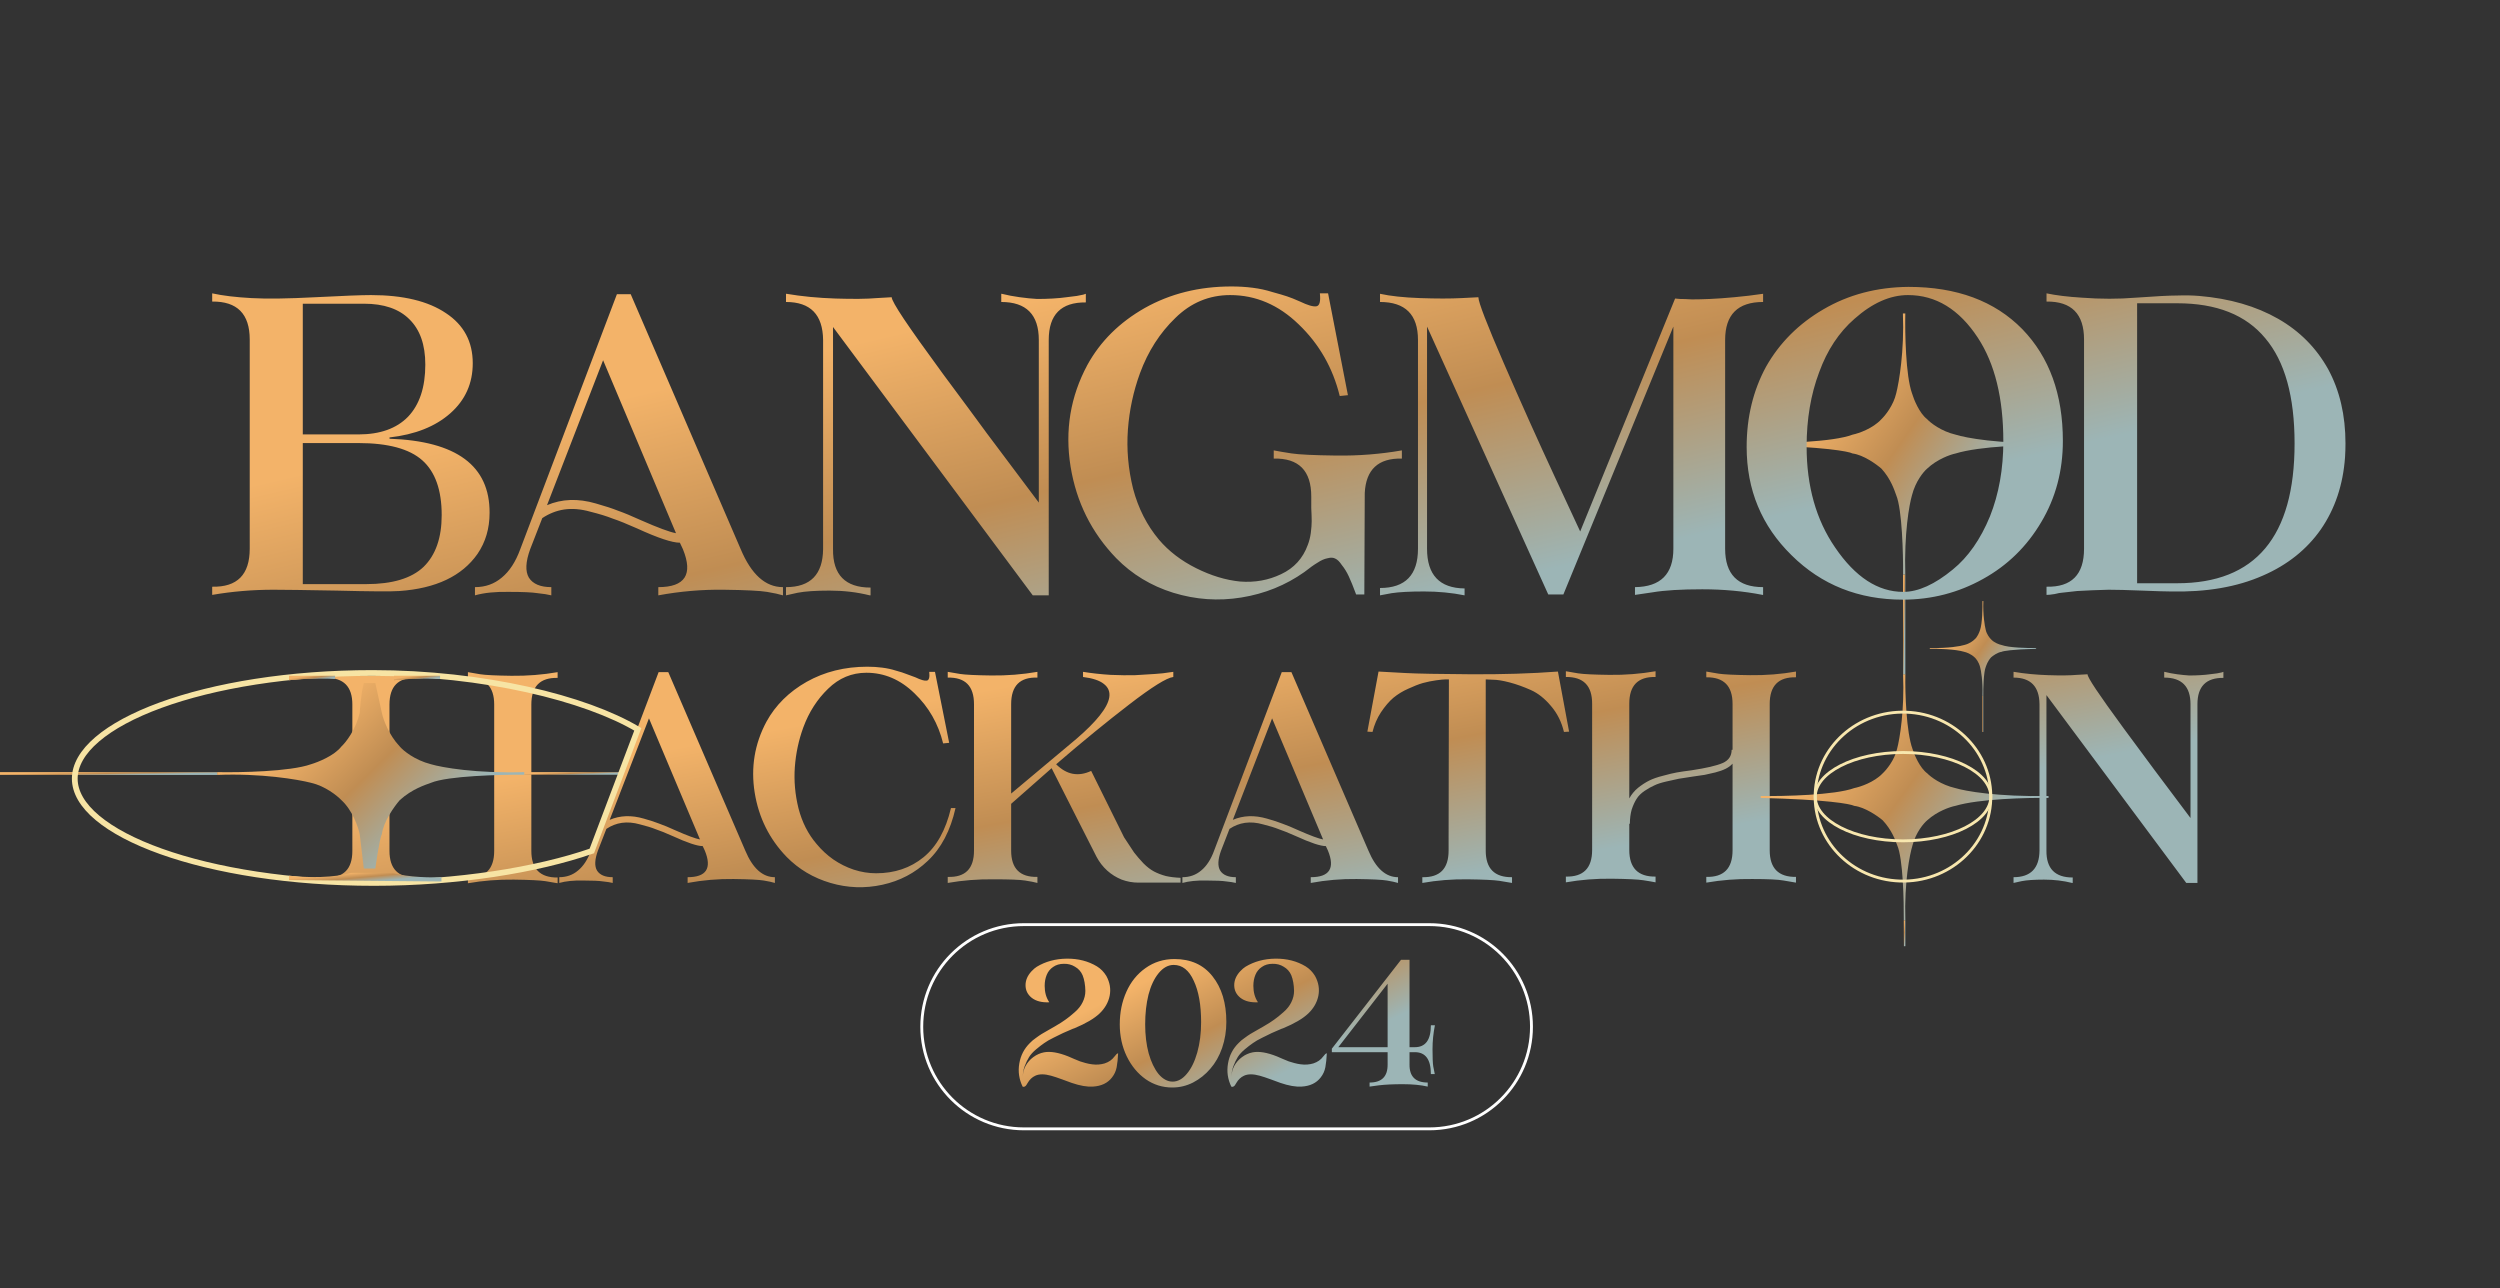 <svg width="130" height="67" viewBox="0 0 130 67" fill="none" xmlns="http://www.w3.org/2000/svg">
<rect x="0" y="0" width="130" height="67" fill="#333333" stroke="none"/>
<path d="M105.878 33.698C105.434 33.705 104.453 33.682 104.082 33.54C103.968 33.517 103.699 33.425 103.537 33.247C103.466 33.179 103.311 32.987 103.259 32.76C103.206 32.551 103.105 31.959 103.134 31.257H103.088C103.096 31.619 103.081 32.427 102.963 32.76C102.928 32.876 102.823 33.136 102.679 33.247C102.613 33.318 102.414 33.476 102.14 33.54C101.952 33.6 101.331 33.716 100.35 33.698V33.718V33.737C100.756 33.73 101.681 33.753 102.14 33.895C102.24 33.915 102.488 34.001 102.679 34.182C102.746 34.239 102.896 34.419 102.963 34.682C103.014 34.857 103.112 35.402 103.088 36.178H103.131C103.127 35.79 103.148 34.947 103.259 34.682C103.292 34.595 103.356 34.381 103.537 34.182C103.634 34.097 103.878 33.921 104.082 33.895C104.156 33.855 104.619 33.768 105.878 33.737V33.698Z" fill="url(#paint0_linear_1602_2797)"/>
<path d="M103.089 36.178H103.131V38.062H103.089V36.178Z" fill="url(#paint1_linear_1602_2797)"/>
<path d="M91.377 23.039C92.603 23.056 95.309 22.994 96.334 22.602C96.649 22.537 97.39 22.284 97.838 21.793C98.034 21.606 98.462 21.075 98.604 20.449C98.752 19.873 99.029 18.238 98.951 16.301H99.076C99.055 17.301 99.095 19.53 99.423 20.449C99.518 20.769 99.807 21.486 100.206 21.793C100.387 21.988 100.937 22.425 101.692 22.602C102.211 22.769 103.926 23.088 106.632 23.039V23.092V23.145C105.513 23.128 102.96 23.19 101.692 23.581C101.416 23.638 100.733 23.875 100.206 24.373C100.022 24.531 99.608 25.027 99.423 25.753C99.28 26.237 99.012 27.739 99.076 29.883H98.96C98.969 28.812 98.91 26.486 98.604 25.753C98.515 25.513 98.337 24.922 97.838 24.373C97.572 24.139 96.897 23.653 96.334 23.581C96.13 23.472 94.852 23.231 91.377 23.145V23.039Z" fill="url(#paint2_linear_1602_2797)"/>
<path d="M99.076 29.883H98.96V35.08H99.079L99.076 29.883Z" fill="url(#paint3_linear_1602_2797)"/>
<path d="M21.62 35.25C20.709 35.23 20.253 35.69 20.253 36.632V37.276V44.248C20.253 45.18 20.709 45.641 21.62 45.63V45.929C21.463 45.897 21.248 45.861 20.976 45.819C20.704 45.777 20.159 45.751 19.343 45.74C18.526 45.73 17.73 45.792 16.956 45.929V45.63C17.867 45.651 18.322 45.191 18.322 44.248V44.185V36.632C18.322 35.701 17.867 35.24 16.956 35.25V34.952C17.113 34.983 17.328 35.02 17.6 35.062C17.872 35.104 18.411 35.13 19.217 35.141C20.034 35.151 20.834 35.088 21.62 34.952V35.25ZM28.996 35.25C28.085 35.23 27.63 35.69 27.63 36.632V37.276V44.248C27.63 45.18 28.085 45.641 28.996 45.63V45.929C28.839 45.897 28.624 45.861 28.352 45.819C28.08 45.777 27.535 45.751 26.719 45.74C25.902 45.73 25.107 45.792 24.332 45.929V45.63C25.243 45.651 25.698 45.191 25.698 44.248V44.185V36.632C25.698 35.701 25.243 35.24 24.332 35.25V34.952C24.489 34.983 24.704 35.02 24.976 35.062C25.248 35.104 25.787 35.13 26.593 35.141C27.41 35.151 28.211 35.088 28.996 34.952V35.25ZM38.755 44.233C39.142 45.154 39.655 45.614 40.294 45.614V45.913C40.158 45.871 39.964 45.829 39.713 45.787C39.462 45.745 38.938 45.719 38.142 45.709C37.347 45.698 36.551 45.766 35.756 45.913V45.614C36.729 45.614 37.028 45.154 36.651 44.233L36.541 43.997C36.258 43.997 35.74 43.824 34.986 43.479C34.609 43.311 34.311 43.191 34.091 43.118C33.882 43.034 33.609 42.95 33.275 42.867C32.94 42.772 32.625 42.746 32.332 42.788C32.05 42.83 31.783 42.934 31.532 43.102L31.092 44.233C30.924 44.693 30.909 45.039 31.045 45.269C31.191 45.499 31.463 45.614 31.861 45.614V45.913C31.736 45.882 31.568 45.855 31.359 45.834C31.16 45.803 30.814 45.787 30.322 45.787C29.83 45.777 29.417 45.819 29.082 45.913V45.614C29.459 45.614 29.783 45.499 30.055 45.269C30.338 45.039 30.563 44.693 30.731 44.233L34.248 34.952H34.751L38.755 44.233ZM35.127 43.181C35.745 43.453 36.169 43.61 36.399 43.652L33.746 37.355L31.704 42.631C31.976 42.516 32.259 42.453 32.552 42.443C32.845 42.432 33.154 42.474 33.479 42.568C33.814 42.662 34.086 42.751 34.295 42.835C34.505 42.908 34.782 43.023 35.127 43.181ZM49.451 42.019H49.687C49.425 43.191 48.943 44.107 48.242 44.767C47.582 45.395 46.797 45.808 45.886 46.007C44.976 46.206 44.075 46.175 43.185 45.913C42.296 45.651 41.537 45.201 40.908 44.562C40.008 43.631 39.453 42.516 39.244 41.218C39.035 39.909 39.239 38.679 39.856 37.527C40.327 36.669 41.024 35.978 41.945 35.455C42.877 34.931 43.929 34.669 45.101 34.669C45.373 34.669 45.63 34.685 45.871 34.717C46.122 34.748 46.363 34.8 46.593 34.874C46.823 34.936 47.001 34.994 47.127 35.046C47.252 35.088 47.41 35.146 47.598 35.219C47.881 35.355 48.08 35.413 48.195 35.392C48.31 35.371 48.352 35.219 48.32 34.936H48.619L49.357 38.627L49.043 38.658C48.791 37.632 48.294 36.763 47.551 36.051C46.818 35.339 45.986 34.983 45.054 34.983C44.29 34.983 43.625 35.261 43.06 35.816C42.495 36.36 42.065 37.03 41.772 37.826C41.531 38.485 41.385 39.171 41.332 39.883C41.28 40.595 41.343 41.312 41.521 42.034C41.709 42.757 42.023 43.374 42.463 43.887C42.714 44.191 43.002 44.458 43.327 44.688C43.662 44.918 44.018 45.096 44.395 45.222C44.782 45.348 45.169 45.41 45.557 45.41C46.52 45.41 47.342 45.133 48.022 44.578C48.702 44.023 49.179 43.17 49.451 42.019ZM58.453 43.542C58.662 43.866 58.835 44.128 58.971 44.327C59.117 44.515 59.28 44.704 59.458 44.892C59.646 45.081 59.829 45.222 60.007 45.316C60.185 45.41 60.389 45.489 60.62 45.552C60.85 45.604 61.107 45.635 61.389 45.646V45.897H59.206C58.903 45.897 58.61 45.845 58.327 45.74C58.044 45.625 57.793 45.468 57.573 45.269C57.353 45.07 57.17 44.835 57.024 44.562C56.992 44.51 56.642 43.819 55.972 42.49C55.302 41.16 54.872 40.312 54.684 39.946L52.58 41.799V44.233C52.58 45.164 53.035 45.62 53.946 45.599V45.913C53.789 45.871 53.574 45.829 53.302 45.787C53.03 45.745 52.486 45.724 51.669 45.724C50.852 45.714 50.057 45.777 49.282 45.913V45.599C50.193 45.63 50.648 45.175 50.648 44.233V44.154C50.648 44.154 50.648 43.526 50.648 42.27C50.648 41.014 50.648 39.757 50.648 38.501V36.617C50.648 35.674 50.193 35.214 49.282 35.235V34.936C49.439 34.968 49.654 35.004 49.926 35.046C50.198 35.088 50.737 35.114 51.543 35.125C52.36 35.135 53.161 35.072 53.946 34.936V35.235C53.035 35.203 52.58 35.664 52.58 36.617V37.26C52.58 37.26 52.58 37.595 52.58 38.265C52.58 38.925 52.58 39.59 52.58 40.26V41.265L55.972 38.422C56.495 37.972 56.898 37.569 57.181 37.213C57.474 36.847 57.641 36.528 57.683 36.255C57.725 35.973 57.631 35.742 57.401 35.565C57.181 35.386 56.82 35.266 56.317 35.203V34.936C56.778 35.01 57.254 35.062 57.746 35.093C58.238 35.114 58.667 35.12 59.034 35.109C59.411 35.088 59.751 35.067 60.054 35.046C60.368 35.025 60.609 34.999 60.777 34.968L61.012 34.936V35.203C60.667 35.245 59.903 35.721 58.72 36.632C57.547 37.533 56.281 38.569 54.919 39.742C55.464 40.286 56.071 40.401 56.741 40.087L58.453 43.542ZM71.158 44.233C71.545 45.154 72.058 45.614 72.697 45.614V45.913C72.561 45.871 72.367 45.829 72.116 45.787C71.865 45.745 71.341 45.719 70.546 45.709C69.75 45.698 68.954 45.766 68.159 45.913V45.614C69.132 45.614 69.431 45.154 69.054 44.233L68.944 43.997C68.661 43.997 68.143 43.824 67.389 43.479C67.012 43.311 66.714 43.191 66.494 43.118C66.285 43.034 66.013 42.95 65.677 42.867C65.343 42.772 65.028 42.746 64.735 42.788C64.453 42.83 64.186 42.934 63.934 43.102L63.495 44.233C63.327 44.693 63.312 45.039 63.448 45.269C63.594 45.499 63.866 45.614 64.264 45.614V45.913C64.139 45.882 63.971 45.855 63.762 45.834C63.563 45.803 63.217 45.787 62.725 45.787C62.233 45.777 61.82 45.819 61.485 45.913V45.614C61.862 45.614 62.186 45.499 62.458 45.269C62.741 45.039 62.966 44.693 63.134 44.233L66.651 34.952H67.154L71.158 44.233ZM67.531 43.181C68.148 43.453 68.572 43.61 68.802 43.652L66.149 37.355L64.107 42.631C64.379 42.516 64.662 42.453 64.955 42.443C65.248 42.432 65.557 42.474 65.882 42.568C66.217 42.662 66.489 42.751 66.698 42.835C66.908 42.908 67.185 43.023 67.531 43.181ZM81.012 34.921C81.022 34.921 81.038 34.921 81.059 34.921C81.048 34.921 81.032 34.921 81.012 34.921ZM81.012 34.921L81.593 38.046L81.326 38.061C81.2 37.538 80.975 37.088 80.65 36.711C80.326 36.324 79.975 36.046 79.598 35.879C79.221 35.711 78.855 35.58 78.499 35.486C78.143 35.392 77.85 35.345 77.62 35.345L77.258 35.329V44.233C77.258 45.164 77.714 45.625 78.625 45.614V45.913C78.468 45.882 78.248 45.845 77.965 45.803C77.683 45.761 77.133 45.735 76.316 45.724C75.51 45.714 74.725 45.777 73.961 45.913V45.614C74.872 45.635 75.327 45.175 75.327 44.233V43.589L75.343 35.329C75.301 35.329 75.238 35.329 75.154 35.329C75.07 35.329 74.913 35.345 74.683 35.376C74.453 35.407 74.223 35.455 73.992 35.517C73.772 35.58 73.516 35.68 73.223 35.816C72.94 35.941 72.684 36.098 72.453 36.287C72.234 36.475 72.019 36.727 71.809 37.041C71.611 37.344 71.464 37.684 71.37 38.061L71.103 38.046L71.684 34.921C72.04 34.942 72.516 34.968 73.113 34.999C73.72 35.031 74.84 35.051 76.473 35.062C78.117 35.072 79.63 35.025 81.012 34.921ZM93.391 35.219C92.48 35.198 92.025 35.659 92.025 36.601V37.245V44.217C92.025 45.149 92.48 45.609 93.391 45.599V45.897C93.234 45.866 93.019 45.829 92.747 45.787C92.475 45.735 91.93 45.709 91.114 45.709C90.308 45.698 89.512 45.761 88.727 45.897V45.599C89.638 45.62 90.093 45.159 90.093 44.217V44.154V39.71C89.999 39.815 89.878 39.904 89.732 39.977C89.585 40.05 89.407 40.113 89.198 40.166C88.989 40.218 88.805 40.26 88.648 40.291C88.491 40.312 88.277 40.343 88.004 40.385C87.701 40.427 87.465 40.464 87.298 40.495C87.141 40.527 86.926 40.574 86.654 40.637C86.382 40.699 86.172 40.767 86.026 40.841C85.879 40.904 85.712 40.998 85.523 41.123C85.335 41.249 85.194 41.39 85.099 41.547C85.005 41.694 84.921 41.877 84.848 42.097C84.785 42.317 84.754 42.563 84.754 42.835H84.723V44.201C84.723 45.133 85.178 45.594 86.089 45.583V45.882C85.932 45.85 85.717 45.813 85.445 45.772C85.173 45.73 84.628 45.703 83.812 45.693C82.995 45.683 82.2 45.745 81.425 45.882V45.583C82.336 45.604 82.791 45.143 82.791 44.201V44.138V36.585C82.791 35.654 82.336 35.193 81.425 35.203V34.905C81.582 34.936 81.797 34.973 82.069 35.015C82.341 35.057 82.88 35.083 83.686 35.093C84.503 35.104 85.304 35.041 86.089 34.905V35.203C85.178 35.182 84.723 35.643 84.723 36.585V37.229V41.516C84.838 41.307 84.99 41.123 85.178 40.966C85.377 40.809 85.57 40.684 85.759 40.59C85.947 40.495 86.188 40.411 86.481 40.338C86.785 40.255 87.026 40.197 87.204 40.166C87.382 40.134 87.633 40.097 87.957 40.056C88.722 39.94 89.261 39.815 89.575 39.679C89.889 39.543 90.046 39.312 90.046 38.988H90.093V36.601C90.093 35.669 89.638 35.209 88.727 35.219V34.921C88.884 34.952 89.099 34.989 89.371 35.031C89.643 35.072 90.187 35.099 91.004 35.109C91.82 35.12 92.616 35.057 93.391 34.921V35.219ZM112.555 34.936C112.764 34.989 112.984 35.031 113.215 35.062C113.445 35.093 113.654 35.114 113.843 35.125C114.042 35.125 114.23 35.12 114.408 35.109C114.596 35.099 114.764 35.083 114.911 35.062C115.057 35.041 115.183 35.025 115.287 35.015C115.392 34.994 115.471 34.978 115.523 34.968C115.586 34.947 115.617 34.936 115.617 34.936V35.25C114.717 35.24 114.267 35.695 114.267 36.617V45.913H113.686L106.415 36.145V44.233C106.405 45.164 106.86 45.63 107.781 45.63V45.913H107.75C107.289 45.798 106.803 45.74 106.29 45.74C105.787 45.74 105.4 45.766 105.128 45.819L104.704 45.913V45.614C105.593 45.614 106.044 45.154 106.054 44.233V36.617C106.044 35.695 105.593 35.235 104.704 35.235V34.936H104.719C105.274 35.031 105.871 35.088 106.509 35.109C107.148 35.13 107.645 35.125 108.001 35.093L108.551 35.062C108.551 35.146 108.697 35.407 108.99 35.847C109.284 36.287 109.76 36.957 110.419 37.857C111.089 38.758 111.623 39.48 112.021 40.024C112.419 40.558 113.047 41.396 113.906 42.537V36.617C113.906 35.695 113.45 35.235 112.539 35.235V34.936H112.555Z" fill="url(#paint4_linear_1602_2797)"/>
<path d="M20.254 22.814C23.738 22.934 25.473 24.22 25.458 26.673C25.458 27.48 25.249 28.191 24.83 28.804C24.023 29.956 22.669 30.599 20.77 30.733C20.351 30.763 19.259 30.756 17.494 30.711C15.864 30.681 14.773 30.666 14.219 30.666C13.128 30.666 12.066 30.756 11.034 30.935V30.509C12.335 30.539 12.986 29.881 12.986 28.535V28.445C12.986 28.445 12.986 28.251 12.986 27.862C12.986 27.458 12.986 26.942 12.986 26.314C12.986 25.671 12.986 24.968 12.986 24.205C12.986 23.442 12.986 22.68 12.986 21.917C12.986 21.139 12.986 20.436 12.986 19.808C12.986 19.165 12.986 18.649 12.986 18.261V17.655C12.986 16.324 12.335 15.666 11.034 15.681V15.254C11.572 15.374 12.253 15.456 13.075 15.501C13.868 15.546 14.975 15.531 16.395 15.456C17.831 15.382 18.796 15.344 19.289 15.344C20.964 15.344 22.265 15.658 23.192 16.286C24.12 16.899 24.583 17.767 24.583 18.889C24.583 19.936 24.195 20.803 23.417 21.491C22.639 22.179 21.585 22.598 20.254 22.747V22.814ZM15.745 15.793V22.59H18.639C19.76 22.59 20.62 22.284 21.218 21.67C21.817 21.042 22.116 20.137 22.116 18.956C22.116 17.924 21.839 17.139 21.286 16.6C20.747 16.062 19.962 15.793 18.93 15.793H15.745ZM19.042 30.374C20.403 30.374 21.398 30.075 22.026 29.477C22.654 28.864 22.968 27.966 22.968 26.785C22.968 25.484 22.632 24.534 21.959 23.936C21.286 23.338 20.179 23.039 18.639 23.039H16.014H15.745V30.374H19.042ZM38.517 28.557C39.07 29.873 39.803 30.531 40.715 30.531V30.958C40.521 30.898 40.244 30.838 39.885 30.778C39.526 30.718 38.779 30.681 37.642 30.666C36.505 30.651 35.369 30.748 34.232 30.958V30.531C35.623 30.531 36.049 29.873 35.511 28.557L35.354 28.221C34.95 28.221 34.21 27.974 33.133 27.48C32.595 27.241 32.168 27.069 31.854 26.965C31.555 26.845 31.166 26.725 30.688 26.606C30.209 26.471 29.761 26.434 29.342 26.493C28.938 26.553 28.557 26.703 28.198 26.942L27.57 28.557C27.33 29.215 27.308 29.709 27.502 30.038C27.712 30.367 28.101 30.531 28.669 30.531V30.958C28.489 30.913 28.25 30.875 27.951 30.845C27.667 30.8 27.173 30.778 26.47 30.778C25.767 30.763 25.177 30.823 24.698 30.958V30.531C25.237 30.531 25.7 30.367 26.089 30.038C26.493 29.709 26.814 29.215 27.054 28.557L32.079 15.299H32.797L38.517 28.557ZM33.335 27.054C34.217 27.443 34.823 27.667 35.152 27.727L31.361 18.732L28.445 26.269C28.833 26.105 29.237 26.015 29.656 26C30.075 25.985 30.516 26.045 30.979 26.179C31.458 26.314 31.847 26.441 32.146 26.561C32.445 26.665 32.841 26.83 33.335 27.054ZM52.089 15.277C52.388 15.352 52.702 15.412 53.031 15.456C53.36 15.501 53.659 15.531 53.928 15.546C54.212 15.546 54.481 15.539 54.736 15.524C55.005 15.509 55.244 15.486 55.454 15.456C55.663 15.426 55.842 15.404 55.992 15.389C56.142 15.359 56.254 15.337 56.328 15.322C56.418 15.292 56.463 15.277 56.463 15.277V15.726C55.177 15.711 54.534 16.361 54.534 17.677V30.958H53.704L43.317 17.004V28.557C43.302 29.888 43.953 30.554 45.269 30.554V30.958H45.224C44.566 30.793 43.871 30.711 43.138 30.711C42.42 30.711 41.867 30.748 41.478 30.823L40.872 30.958V30.531C42.143 30.531 42.786 29.873 42.801 28.557V17.677C42.786 16.361 42.143 15.703 40.872 15.703V15.277H40.895C41.687 15.412 42.54 15.494 43.452 15.524C44.364 15.553 45.075 15.546 45.583 15.501L46.368 15.456C46.368 15.576 46.578 15.95 46.996 16.578C47.415 17.206 48.096 18.163 49.038 19.449C49.995 20.736 50.758 21.767 51.326 22.545C51.894 23.308 52.791 24.504 54.018 26.134V17.677C54.018 16.361 53.367 15.703 52.066 15.703V15.277H52.089ZM66.234 23.42C66.458 23.465 66.765 23.517 67.154 23.577C67.542 23.637 68.32 23.674 69.487 23.689C70.653 23.704 71.79 23.614 72.897 23.42V23.846C71.67 23.816 71.027 24.415 70.967 25.641L70.945 30.913H70.519C70.369 30.509 70.242 30.195 70.137 29.971C70.032 29.746 69.913 29.552 69.778 29.387C69.659 29.208 69.546 29.096 69.442 29.051C69.337 28.991 69.203 28.983 69.038 29.028C68.874 29.058 68.701 29.133 68.522 29.253C68.343 29.357 68.111 29.522 67.827 29.746C66.855 30.434 65.763 30.875 64.551 31.07C63.355 31.264 62.173 31.182 61.007 30.823C59.855 30.464 58.868 29.866 58.046 29.028C56.76 27.697 55.967 26.105 55.668 24.25C55.369 22.381 55.66 20.623 56.543 18.978C57.216 17.752 58.21 16.765 59.526 16.017C60.857 15.269 62.36 14.896 64.035 14.896C64.409 14.896 64.776 14.918 65.135 14.963C65.494 15.008 65.838 15.082 66.166 15.187C66.496 15.277 66.75 15.352 66.929 15.412C67.109 15.471 67.333 15.561 67.602 15.681C68.006 15.875 68.29 15.957 68.455 15.927C68.619 15.898 68.679 15.673 68.634 15.254H69.06L70.092 20.549L69.666 20.593C69.307 19.128 68.597 17.887 67.535 16.87C66.488 15.853 65.299 15.344 63.968 15.344C62.876 15.344 61.927 15.741 61.119 16.533C60.312 17.311 59.698 18.268 59.28 19.404C58.936 20.347 58.726 21.326 58.651 22.343C58.577 23.36 58.666 24.385 58.921 25.417C59.19 26.434 59.639 27.316 60.267 28.064C60.775 28.662 61.418 29.155 62.196 29.544C62.974 29.933 63.736 30.165 64.484 30.24C65.247 30.299 65.957 30.172 66.615 29.858C67.288 29.544 67.752 29.036 68.006 28.333C68.081 28.139 68.133 27.929 68.163 27.705C68.193 27.465 68.208 27.264 68.208 27.099C68.208 26.935 68.201 26.71 68.186 26.426C68.186 26.142 68.186 25.94 68.186 25.82C68.186 24.474 67.535 23.816 66.234 23.846V23.42ZM91.681 15.703C90.365 15.703 89.707 16.361 89.707 17.677V28.535C89.707 29.866 90.365 30.531 91.681 30.531V30.935H91.659C90.672 30.741 89.625 30.643 88.518 30.643C87.412 30.643 86.552 30.696 85.938 30.8L85.019 30.935V30.531C86.35 30.516 87.015 29.851 87.015 28.535V16.982L81.295 30.913H80.51L74.206 16.982V28.535C74.206 29.896 74.856 30.584 76.158 30.599V30.958C75.485 30.823 74.782 30.756 74.049 30.756C73.316 30.756 72.755 30.786 72.366 30.845L71.761 30.958V30.576C73.077 30.576 73.735 29.896 73.735 28.535V17.677C73.735 16.361 73.077 15.703 71.761 15.703V15.277C72.299 15.396 72.995 15.471 73.847 15.501C74.7 15.531 75.417 15.531 76.001 15.501L76.876 15.456C76.876 15.711 77.317 16.855 78.199 18.889C79.081 20.922 79.964 22.889 80.846 24.788L82.17 27.637L87.105 15.524C87.135 15.524 87.217 15.531 87.352 15.546C87.501 15.546 87.711 15.553 87.98 15.569C88.264 15.569 88.578 15.561 88.922 15.546C89.281 15.531 89.7 15.501 90.178 15.456C90.672 15.412 91.173 15.352 91.681 15.277V15.703ZM105.161 17.116C106.566 18.567 107.269 20.504 107.269 22.927C107.269 24.482 106.895 25.888 106.148 27.144C105.4 28.415 104.39 29.402 103.119 30.105C101.833 30.823 100.442 31.182 98.947 31.182C96.644 31.182 94.714 30.412 93.159 28.871C91.603 27.346 90.826 25.469 90.826 23.241C90.826 21.7 91.162 20.309 91.835 19.068C92.538 17.827 93.533 16.832 94.819 16.084C96.12 15.322 97.593 14.933 99.238 14.918C101.751 14.918 103.725 15.651 105.161 17.116ZM103.478 26.852C103.942 25.686 104.173 24.385 104.173 22.949C104.173 20.706 103.732 18.911 102.85 17.565C101.878 16.084 100.666 15.344 99.216 15.344C98.289 15.344 97.361 15.755 96.434 16.578C95.626 17.281 95.013 18.208 94.595 19.36C94.161 20.511 93.944 21.797 93.944 23.218C93.944 25.282 94.438 27.032 95.425 28.468C96.472 30.008 97.653 30.778 98.969 30.778C99.747 30.778 100.607 30.389 101.549 29.612C102.341 28.968 102.985 28.049 103.478 26.852ZM121.067 19.203C121.666 20.309 121.965 21.596 121.965 23.061C121.965 23.3 121.957 23.54 121.942 23.779C121.838 25.215 121.419 26.463 120.686 27.525C119.953 28.572 118.951 29.372 117.68 29.926C116.334 30.524 114.726 30.8 112.857 30.756C112.618 30.756 112.124 30.741 111.376 30.711C110.629 30.681 110.053 30.666 109.649 30.666C109.066 30.681 108.52 30.703 108.011 30.733C107.727 30.763 107.458 30.793 107.204 30.823C107.144 30.823 107.024 30.845 106.845 30.89C106.665 30.92 106.523 30.935 106.419 30.935V30.509C107.72 30.539 108.37 29.881 108.37 28.535V28.445C108.37 28.445 108.37 27.548 108.37 25.753C108.37 23.959 108.37 22.156 108.37 20.347V17.655C108.37 16.324 107.72 15.666 106.419 15.681V15.254C106.912 15.359 107.525 15.434 108.258 15.479C109.23 15.553 110.165 15.553 111.062 15.479C112.094 15.404 112.812 15.367 113.216 15.367C113.62 15.352 114.001 15.359 114.36 15.389C115.945 15.524 117.314 15.92 118.465 16.578C119.587 17.221 120.454 18.096 121.067 19.203ZM113.216 30.329C117.284 30.329 119.318 27.907 119.318 23.061C119.318 20.608 118.809 18.784 117.792 17.587C116.79 16.376 115.265 15.77 113.216 15.77H111.13V17.632C111.13 17.647 111.13 17.655 111.13 17.655V18.575V28.535V30.329H113.216Z" fill="url(#paint5_linear_1602_2797)"/>
<path d="M58.066 54.808C58.091 54.789 58.117 54.777 58.142 54.77C58.13 55.051 58.104 55.293 58.066 55.498C58.028 55.695 57.948 55.871 57.827 56.024C57.603 56.318 57.271 56.477 56.831 56.503C56.525 56.522 56.158 56.458 55.73 56.311C55.679 56.292 55.523 56.235 55.261 56.139C55 56.043 54.799 55.976 54.658 55.938C54.314 55.842 54.039 55.842 53.835 55.938C53.669 56.014 53.535 56.142 53.433 56.321C53.389 56.397 53.357 56.445 53.338 56.464C53.28 56.515 53.226 56.528 53.175 56.503C52.99 56.12 52.932 55.721 53.003 55.306C53.073 54.885 53.258 54.528 53.558 54.234C53.641 54.145 53.743 54.059 53.864 53.976C53.985 53.886 54.087 53.816 54.17 53.765C54.253 53.714 54.374 53.644 54.534 53.555C54.7 53.459 54.812 53.395 54.869 53.363C55.08 53.242 55.255 53.13 55.395 53.028C55.542 52.926 55.705 52.795 55.884 52.636C56.069 52.476 56.206 52.304 56.295 52.119C56.391 51.927 56.439 51.73 56.439 51.525C56.432 51.206 56.384 50.935 56.295 50.712C56.212 50.52 56.081 50.374 55.903 50.272C55.73 50.163 55.536 50.112 55.319 50.118C55.102 50.118 54.917 50.173 54.764 50.281C54.611 50.383 54.499 50.52 54.429 50.693C54.359 50.865 54.323 51.056 54.323 51.267C54.323 51.599 54.403 51.883 54.563 52.119C54.18 52.138 53.877 52.061 53.653 51.889C53.436 51.717 53.328 51.497 53.328 51.229C53.328 50.973 53.43 50.734 53.634 50.511C53.736 50.402 53.829 50.323 53.912 50.272C54.365 49.997 54.885 49.857 55.472 49.85C56.065 49.844 56.589 49.978 57.042 50.252C57.24 50.374 57.402 50.54 57.53 50.75C57.715 51.088 57.772 51.433 57.702 51.784C57.632 52.128 57.456 52.435 57.176 52.703C56.901 52.964 56.467 53.22 55.874 53.468C55.855 53.475 55.826 53.484 55.788 53.497C55.571 53.593 55.402 53.666 55.281 53.717C55.166 53.768 55.003 53.848 54.792 53.957C54.582 54.059 54.416 54.154 54.295 54.244C54.173 54.327 54.033 54.435 53.874 54.569C53.714 54.703 53.593 54.837 53.51 54.971C53.427 55.105 53.35 55.265 53.28 55.45C53.216 55.628 53.184 55.817 53.184 56.014C53.184 55.81 53.232 55.616 53.328 55.431C53.43 55.246 53.564 55.092 53.73 54.971C53.902 54.844 54.087 54.761 54.285 54.722C54.617 54.658 55.038 54.729 55.549 54.933C55.587 54.952 55.683 54.993 55.836 55.057C55.989 55.121 56.097 55.166 56.161 55.191C56.231 55.217 56.327 55.246 56.448 55.277C56.57 55.309 56.681 55.332 56.783 55.344C57.013 55.376 57.233 55.36 57.444 55.297C57.661 55.226 57.83 55.108 57.951 54.942C58.008 54.872 58.047 54.828 58.066 54.808ZM61.071 49.87C61.919 49.87 62.58 50.169 63.052 50.769C63.53 51.369 63.77 52.16 63.77 53.143C63.77 53.615 63.696 54.065 63.55 54.493C63.403 54.914 63.199 55.274 62.937 55.574C62.682 55.874 62.382 56.113 62.037 56.292C61.699 56.464 61.339 56.55 60.956 56.55C60.452 56.55 59.992 56.407 59.577 56.12C59.163 55.826 58.834 55.431 58.592 54.933C58.349 54.429 58.228 53.874 58.228 53.267C58.228 52.648 58.343 52.084 58.572 51.573C58.802 51.056 59.134 50.645 59.568 50.339C60.008 50.026 60.509 49.87 61.071 49.87ZM61.032 50.176C60.745 50.176 60.483 50.319 60.247 50.607C60.018 50.887 59.842 51.261 59.721 51.726C59.606 52.192 59.549 52.706 59.549 53.267C59.549 53.816 59.609 54.317 59.73 54.77C59.858 55.223 60.03 55.584 60.247 55.852C60.471 56.113 60.713 56.244 60.975 56.244C61.243 56.244 61.489 56.11 61.712 55.842C61.941 55.574 62.123 55.204 62.257 54.732C62.391 54.253 62.458 53.727 62.458 53.153C62.458 52.259 62.331 51.541 62.075 50.999C61.827 50.45 61.479 50.176 61.032 50.176ZM68.918 54.808C68.943 54.789 68.969 54.777 68.995 54.77C68.982 55.051 68.956 55.293 68.918 55.498C68.88 55.695 68.8 55.871 68.679 56.024C68.455 56.318 68.124 56.477 67.683 56.503C67.377 56.522 67.01 56.458 66.582 56.311C66.531 56.292 66.375 56.235 66.114 56.139C65.852 56.043 65.651 55.976 65.51 55.938C65.166 55.842 64.891 55.842 64.687 55.938C64.521 56.014 64.387 56.142 64.285 56.321C64.241 56.397 64.209 56.445 64.19 56.464C64.132 56.515 64.078 56.528 64.027 56.503C63.842 56.12 63.784 55.721 63.855 55.306C63.925 54.885 64.11 54.528 64.41 54.234C64.493 54.145 64.595 54.059 64.716 53.976C64.837 53.886 64.939 53.816 65.022 53.765C65.105 53.714 65.227 53.644 65.386 53.555C65.552 53.459 65.664 53.395 65.721 53.363C65.932 53.242 66.107 53.13 66.248 53.028C66.394 52.926 66.557 52.795 66.736 52.636C66.921 52.476 67.058 52.304 67.147 52.119C67.243 51.927 67.291 51.73 67.291 51.525C67.284 51.206 67.237 50.935 67.147 50.712C67.064 50.52 66.933 50.374 66.755 50.272C66.582 50.163 66.388 50.112 66.171 50.118C65.954 50.118 65.769 50.173 65.616 50.281C65.463 50.383 65.351 50.52 65.281 50.693C65.21 50.865 65.175 51.056 65.175 51.267C65.175 51.599 65.255 51.883 65.415 52.119C65.032 52.138 64.729 52.061 64.505 51.889C64.288 51.717 64.18 51.497 64.18 51.229C64.18 50.973 64.282 50.734 64.486 50.511C64.588 50.402 64.681 50.323 64.764 50.272C65.217 49.997 65.737 49.857 66.324 49.85C66.918 49.844 67.441 49.978 67.894 50.252C68.091 50.374 68.254 50.54 68.382 50.75C68.567 51.088 68.624 51.433 68.554 51.784C68.484 52.128 68.308 52.435 68.028 52.703C67.753 52.964 67.32 53.22 66.726 53.468C66.707 53.475 66.678 53.484 66.64 53.497C66.423 53.593 66.254 53.666 66.133 53.717C66.018 53.768 65.855 53.848 65.644 53.957C65.434 54.059 65.268 54.154 65.147 54.244C65.025 54.327 64.885 54.435 64.726 54.569C64.566 54.703 64.445 54.837 64.362 54.971C64.279 55.105 64.202 55.265 64.132 55.45C64.068 55.628 64.037 55.817 64.037 56.014C64.037 55.81 64.084 55.616 64.18 55.431C64.282 55.246 64.416 55.092 64.582 54.971C64.754 54.844 64.939 54.761 65.137 54.722C65.469 54.658 65.89 54.729 66.401 54.933C66.439 54.952 66.535 54.993 66.688 55.057C66.841 55.121 66.949 55.166 67.013 55.191C67.083 55.217 67.179 55.246 67.3 55.277C67.421 55.309 67.533 55.332 67.635 55.344C67.865 55.376 68.085 55.36 68.296 55.297C68.513 55.226 68.682 55.108 68.803 54.942C68.861 54.872 68.899 54.828 68.918 54.808ZM74.616 53.315C74.533 53.717 74.491 54.135 74.491 54.569C74.491 54.997 74.504 55.29 74.529 55.45C74.555 55.603 74.58 55.734 74.606 55.842C74.612 55.849 74.616 55.852 74.616 55.852H74.405C74.405 55.092 74.127 54.713 73.572 54.713H73.295V55.354C73.288 55.979 73.604 56.292 74.242 56.292V56.503C73.885 56.42 73.454 56.378 72.95 56.378C72.446 56.378 72.031 56.397 71.706 56.436L71.218 56.503V56.292C71.849 56.292 72.162 55.979 72.156 55.354V54.713H69.256V54.531L72.854 49.908H73.295V54.454H73.572C74.127 54.454 74.405 54.075 74.405 53.315H74.616ZM72.156 54.454V51.152L69.591 54.454H72.156Z" fill="url(#paint6_linear_1602_2797)"/>
<path d="M91.557 41.392C92.759 41.409 95.415 41.35 96.421 40.98C96.729 40.919 97.456 40.68 97.897 40.216C98.089 40.039 98.508 39.538 98.647 38.947C98.793 38.403 99.037 36.898 98.96 35.07L99.079 35.07C99.059 36.014 99.129 38.08 99.451 38.947C99.544 39.249 99.828 39.927 100.219 40.216C100.397 40.401 100.937 40.812 101.677 40.98C102.187 41.137 103.869 41.439 106.524 41.392V41.493C105.426 41.476 102.921 41.535 101.677 41.905C101.407 41.958 100.736 42.182 100.219 42.653C100.039 42.801 99.632 43.269 99.451 43.955C99.311 44.412 99.016 45.834 99.079 47.857L98.997 47.854C99.005 46.843 98.957 44.648 98.656 43.955C98.569 43.728 98.386 43.17 97.897 42.653C97.635 42.431 96.973 41.972 96.421 41.905C96.22 41.801 94.966 41.574 91.557 41.493V41.392Z" fill="url(#paint7_linear_1602_2797)"/>
<path d="M99.079 47.857L98.997 47.854L99.004 49.203H99.079V47.857Z" fill="url(#paint8_linear_1602_2797)"/>
<path d="M103.52 41.585C103.428 44.007 101.312 45.903 98.788 45.814C96.264 45.725 94.298 43.685 94.39 41.263C94.482 38.841 96.598 36.945 99.122 37.034C101.646 37.123 103.612 39.163 103.52 41.585Z" stroke="#F8E7AE" stroke-width="0.15"/>
<path d="M103.522 41.427C103.522 42.039 103.035 42.612 102.204 43.037C101.377 43.46 100.23 43.724 98.958 43.724C97.687 43.724 96.539 43.46 95.712 43.037C94.882 42.612 94.394 42.039 94.394 41.427C94.394 40.815 94.882 40.241 95.712 39.817C96.539 39.394 97.687 39.13 98.958 39.13C100.23 39.13 101.377 39.394 102.204 39.817C103.035 40.241 103.522 40.815 103.522 41.427Z" stroke="#F8E7AE" stroke-width="0.15"/>
<path d="M18.919 45.165L18.705 43.376C18.628 43.006 18.33 42.134 17.752 41.606C17.532 41.375 16.907 40.873 16.17 40.705C15.493 40.53 13.568 40.204 11.289 40.296V40.15C12.466 40.174 15.089 40.127 16.17 39.741C16.547 39.63 17.391 39.289 17.752 38.819C17.982 38.606 18.495 37.958 18.705 37.07C18.705 37.07 18.769 36.042 18.919 35.519H19.517L19.857 37.07C19.924 37.395 20.203 38.199 20.789 38.819C20.974 39.036 21.558 39.523 22.413 39.741C22.982 39.909 24.751 40.225 27.273 40.15V40.286C26.013 40.276 23.276 40.345 22.413 40.705C22.13 40.81 21.435 41.019 20.789 41.606C20.514 41.92 19.941 42.714 19.857 43.376C19.728 43.617 19.517 45.165 19.517 45.165H18.919Z" fill="url(#paint9_linear_1602_2797)"/>
<path d="M27.273 40.15V40.286H32.41V40.15H27.273Z" fill="url(#paint10_linear_1602_2797)"/>
<path d="M11.289 40.297V40.15H0V40.297H11.289Z" fill="url(#paint11_linear_1602_2797)"/>
<path d="M19.442 45.913C15.109 45.913 11.201 45.281 8.381 44.274C6.971 43.771 5.841 43.177 5.066 42.528C4.291 41.878 3.888 41.189 3.888 40.492C3.888 39.794 4.287 39.1 5.056 38.443C5.823 37.787 6.944 37.184 8.345 36.671C11.145 35.647 15.034 34.995 19.367 34.995C25.148 34.995 30.46 36.309 33.166 37.925L30.774 44.251C27.941 45.238 23.772 45.913 19.442 45.913Z" stroke="#F7E4A4" stroke-width="0.299"/>
<path d="M20.414 45.389C21.252 45.629 22.458 45.639 22.956 45.614V45.838L15.03 45.763V45.539C16.705 45.718 17.872 45.514 18.246 45.389H20.414Z" fill="url(#paint12_linear_1602_2797)"/>
<path d="M15.03 35.369C16.227 35.25 17.124 35.27 17.423 35.294V35.145H15.03V35.369Z" fill="url(#paint13_linear_1602_2797)"/>
<path d="M15.03 35.369C16.227 35.25 17.124 35.27 17.423 35.294V35.145H15.03V35.369Z" fill="url(#paint14_linear_1602_2797)"/>
<path d="M20.489 35.369C21.685 35.25 22.583 35.27 22.882 35.294V35.145H20.489V35.369Z" fill="url(#paint15_linear_1602_2797)"/>
<path d="M20.489 35.369C21.685 35.25 22.583 35.27 22.882 35.294V35.145H20.489V35.369Z" fill="url(#paint16_linear_1602_2797)"/>
<path d="M74.328 48.081H53.241C50.309 48.081 47.932 50.458 47.932 53.391C47.932 56.323 50.309 58.7 53.241 58.7H74.328C77.26 58.7 79.637 56.323 79.637 53.391C79.637 50.458 77.26 48.081 74.328 48.081Z" stroke="white" stroke-width="0.15"/>
<defs>
<linearGradient id="paint0_linear_1602_2797" x1="103.002" y1="30.737" x2="106.033" y2="32.861" gradientUnits="userSpaceOnUse">
<stop stop-color="#F3B369"/>
<stop offset="0.471" stop-color="#C08D53"/>
<stop offset="0.951" stop-color="#9CB5B6"/>
</linearGradient>
<linearGradient id="paint1_linear_1602_2797" x1="103.109" y1="35.98" x2="103.143" y2="35.98" gradientUnits="userSpaceOnUse">
<stop stop-color="#F3B369"/>
<stop offset="0.471" stop-color="#C08D53"/>
<stop offset="0.951" stop-color="#9CB5B6"/>
</linearGradient>
<linearGradient id="paint2_linear_1602_2797" x1="98.694" y1="14.868" x2="107.059" y2="20.728" gradientUnits="userSpaceOnUse">
<stop stop-color="#F3B369"/>
<stop offset="0.471" stop-color="#C08D53"/>
<stop offset="0.951" stop-color="#9CB5B6"/>
</linearGradient>
<linearGradient id="paint3_linear_1602_2797" x1="99.017" y1="29.334" x2="99.115" y2="29.336" gradientUnits="userSpaceOnUse">
<stop stop-color="#F3B369"/>
<stop offset="0.471" stop-color="#C08D53"/>
<stop offset="0.951" stop-color="#9CB5B6"/>
</linearGradient>
<linearGradient id="paint4_linear_1602_2797" x1="64.278" y1="33.459" x2="66.985" y2="47.984" gradientUnits="userSpaceOnUse">
<stop stop-color="#F3B369"/>
<stop offset="0.471" stop-color="#C08D53"/>
<stop offset="0.951" stop-color="#9CB5B6"/>
</linearGradient>
<linearGradient id="paint5_linear_1602_2797" x1="64.242" y1="13.177" x2="69.003" y2="33.402" gradientUnits="userSpaceOnUse">
<stop stop-color="#F3B369"/>
<stop offset="0.471" stop-color="#C08D53"/>
<stop offset="0.951" stop-color="#9CB5B6"/>
</linearGradient>
<linearGradient id="paint6_linear_1602_2797" x1="63.354" y1="49.143" x2="66.852" y2="56.189" gradientUnits="userSpaceOnUse">
<stop stop-color="#F3B369"/>
<stop offset="0.471" stop-color="#C08D53"/>
<stop offset="0.951" stop-color="#9CB5B6"/>
</linearGradient>
<linearGradient id="paint7_linear_1602_2797" x1="98.736" y1="33.72" x2="106.717" y2="39.546" gradientUnits="userSpaceOnUse">
<stop stop-color="#F3B369"/>
<stop offset="0.471" stop-color="#C08D53"/>
<stop offset="0.951" stop-color="#9CB5B6"/>
</linearGradient>
<linearGradient id="paint8_linear_1602_2797" x1="99.036" y1="47.712" x2="99.104" y2="47.715" gradientUnits="userSpaceOnUse">
<stop stop-color="#F3B369"/>
<stop offset="0.471" stop-color="#C08D53"/>
<stop offset="0.951" stop-color="#9CB5B6"/>
</linearGradient>
<linearGradient id="paint9_linear_1602_2797" x1="18.956" y1="34.501" x2="25.274" y2="41.031" gradientUnits="userSpaceOnUse">
<stop stop-color="#F3B369"/>
<stop offset="0.471" stop-color="#C08D53"/>
<stop offset="0.951" stop-color="#9CB5B6"/>
</linearGradient>
<linearGradient id="paint10_linear_1602_2797" x1="29.737" y1="40.135" x2="29.745" y2="40.314" gradientUnits="userSpaceOnUse">
<stop stop-color="#F3B369"/>
<stop offset="0.471" stop-color="#C08D53"/>
<stop offset="0.951" stop-color="#9CB5B6"/>
</linearGradient>
<linearGradient id="paint11_linear_1602_2797" x1="5.415" y1="40.134" x2="5.419" y2="40.327" gradientUnits="userSpaceOnUse">
<stop stop-color="#F3B369"/>
<stop offset="0.471" stop-color="#C08D53"/>
<stop offset="0.951" stop-color="#9CB5B6"/>
</linearGradient>
<linearGradient id="paint12_linear_1602_2797" x1="18.832" y1="45.342" x2="18.885" y2="45.925" gradientUnits="userSpaceOnUse">
<stop stop-color="#F3B369"/>
<stop offset="0.471" stop-color="#C08D53"/>
<stop offset="0.951" stop-color="#9CB5B6"/>
</linearGradient>
<linearGradient id="paint13_linear_1602_2797" x1="16.178" y1="35.121" x2="16.221" y2="35.409" gradientUnits="userSpaceOnUse">
<stop stop-color="#F3B369"/>
<stop offset="0.471" stop-color="#C08D53"/>
<stop offset="0.951" stop-color="#9CB5B6"/>
</linearGradient>
<linearGradient id="paint14_linear_1602_2797" x1="16.178" y1="35.121" x2="16.221" y2="35.409" gradientUnits="userSpaceOnUse">
<stop stop-color="#F3B369"/>
<stop offset="0.471" stop-color="#C08D53"/>
<stop offset="0.951" stop-color="#9CB5B6"/>
</linearGradient>
<linearGradient id="paint15_linear_1602_2797" x1="21.637" y1="35.121" x2="21.68" y2="35.409" gradientUnits="userSpaceOnUse">
<stop stop-color="#F3B369"/>
<stop offset="0.471" stop-color="#C08D53"/>
<stop offset="0.951" stop-color="#9CB5B6"/>
</linearGradient>
<linearGradient id="paint16_linear_1602_2797" x1="21.637" y1="35.121" x2="21.68" y2="35.409" gradientUnits="userSpaceOnUse">
<stop stop-color="#F3B369"/>
<stop offset="0.471" stop-color="#C08D53"/>
<stop offset="0.951" stop-color="#9CB5B6"/>
</linearGradient>
</defs>
</svg>
